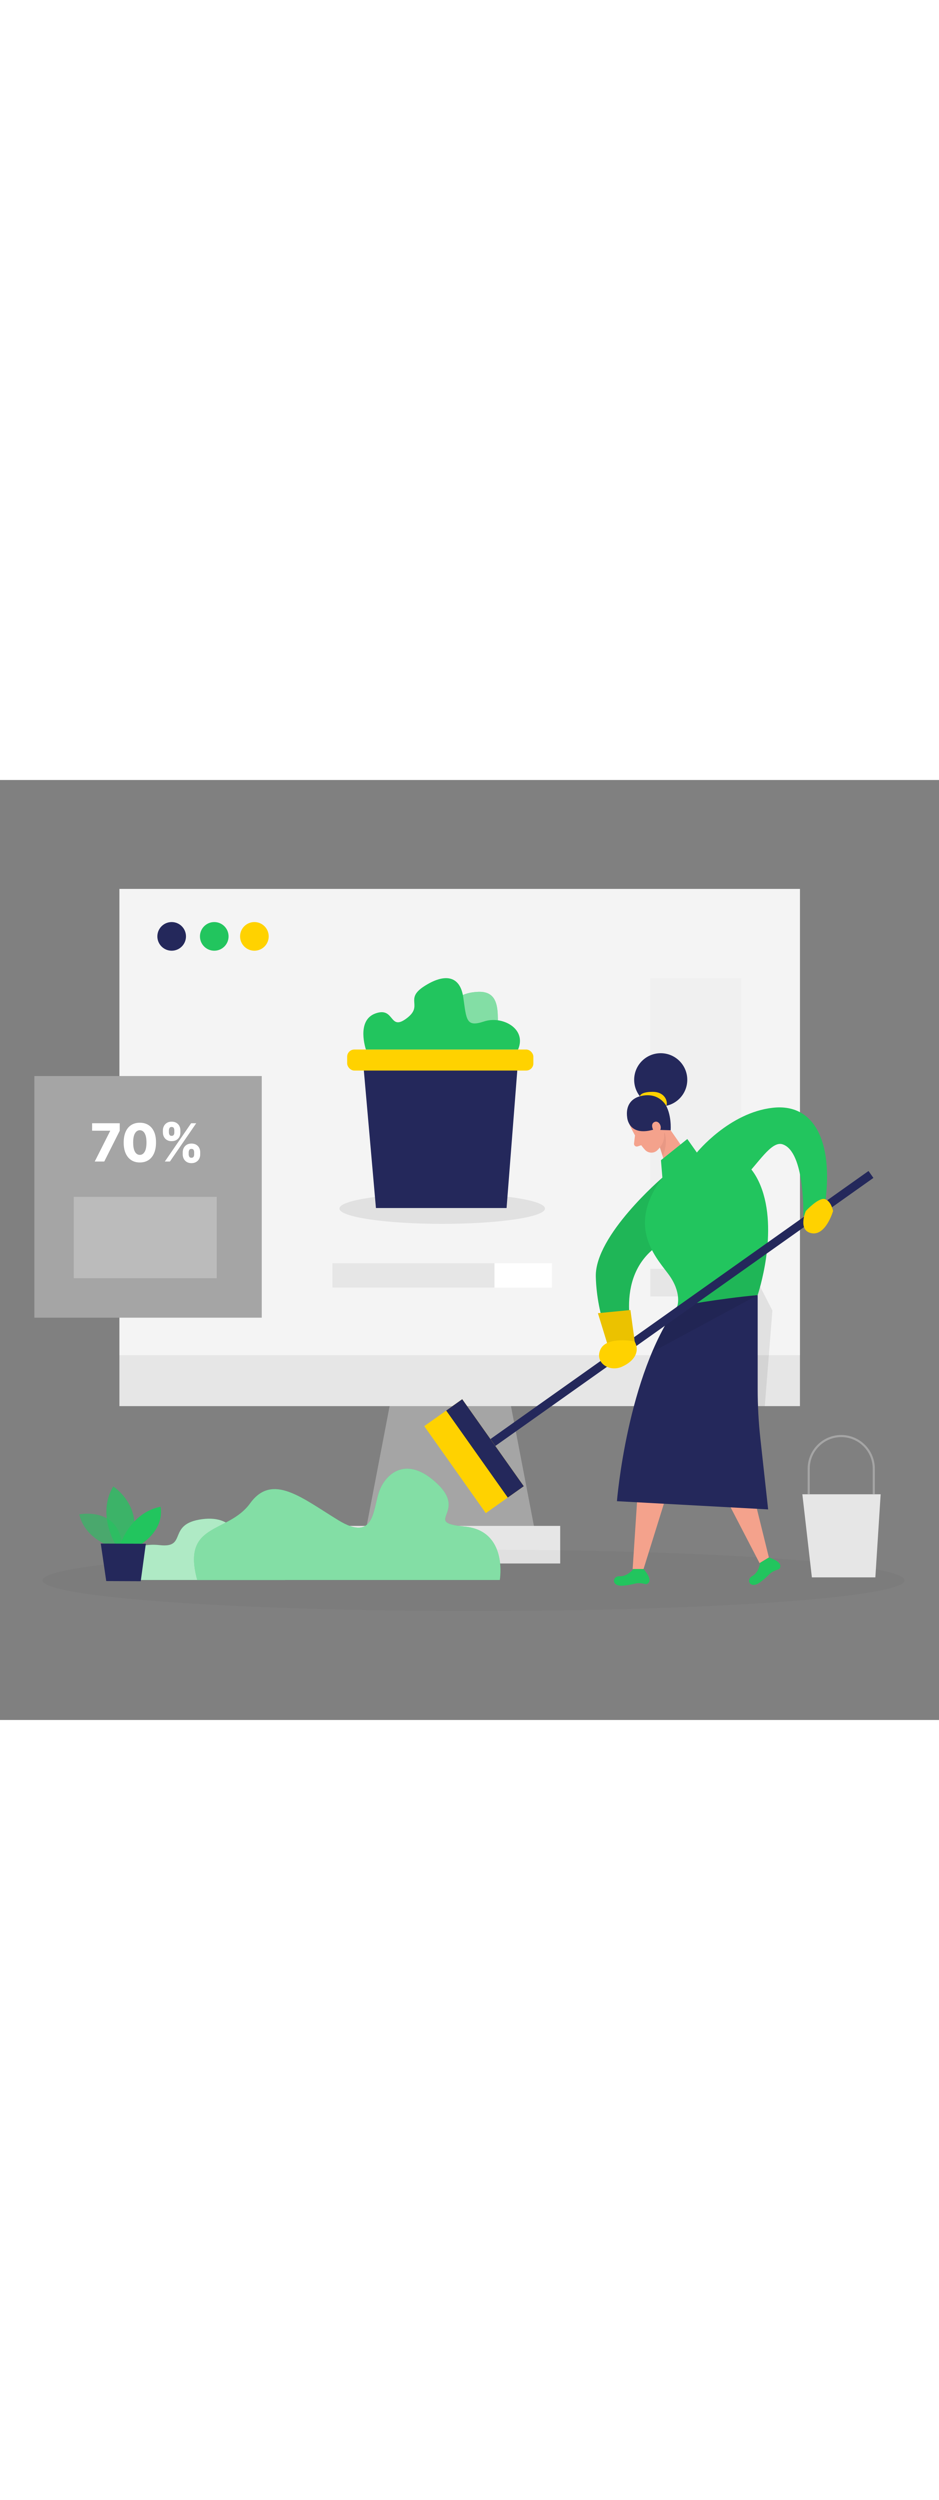 <svg id="_0313_cleaning_pc" xmlns="http://www.w3.org/2000/svg" viewBox="0 0 500 500" data-imageid="cleaning-computer-28" imageName="Cleaning Computer" class="illustrations_image" style="width: 188px;"><rect x="0" y="0" width="500" height="500" fill="#808080" stroke="none"/><defs><style>.cls-1_cleaning-computer-28{fill:#fff;}.cls-2_cleaning-computer-28{fill:#f4a28c;}.cls-3_cleaning-computer-28{fill:#a5a5a5;}.cls-4_cleaning-computer-28{opacity:.58;}.cls-4_cleaning-computer-28,.cls-5_cleaning-computer-28,.cls-6_cleaning-computer-28,.cls-7_cleaning-computer-28,.cls-8_cleaning-computer-28,.cls-9_cleaning-computer-28,.cls-10_cleaning-computer-28,.cls-11_cleaning-computer-28,.cls-12_cleaning-computer-28,.cls-13_cleaning-computer-28{fill:none;}.cls-5_cleaning-computer-28{opacity:.56;}.cls-14_cleaning-computer-28{fill:#ce8172;}.cls-6_cleaning-computer-28{opacity:.44;}.cls-15_cleaning-computer-28{fill:#e6e6e6;}.cls-7_cleaning-computer-28{opacity:.03;}.cls-8_cleaning-computer-28{opacity:.73;}.cls-9_cleaning-computer-28{opacity:.64;}.cls-10_cleaning-computer-28{opacity:.24;}.cls-11_cleaning-computer-28{opacity:.08;}.cls-12_cleaning-computer-28{opacity:.31;}.cls-13_cleaning-computer-28{opacity:.3;}.cls-16_cleaning-computer-28{fill:#24285b;}.cls-17_cleaning-computer-28{fill:#000001;}.cls-18_cleaning-computer-28{fill:#ffd200;}.cls-19_cleaning-computer-28{fill:#68e1fd;}</style></defs><g id="screen_cleaning-computer-28"><polygon class="cls-3_cleaning-computer-28" points="212.38 307.39 193.36 406.56 286.18 406.56 267.16 307.39 212.38 307.39"/><rect class="cls-15_cleaning-computer-28" x="63.59" y="57.95" width="362.36" height="275.1"/><rect class="cls-15_cleaning-computer-28" x="180.67" y="396.76" width="117.62" height="20"/><g class="cls-5_cleaning-computer-28"><rect class="cls-1_cleaning-computer-28" x="63.59" y="57.95" width="362.36" height="248"/></g><circle class="cls-16_cleaning-computer-28" cx="91.41" cy="83.19" r="7.62"/><circle class="cls-19_cleaning-computer-28 targetColor" cx="114.09" cy="83.19" r="7.62" style="fill: rgb(34, 197, 94);"/><circle class="cls-18_cleaning-computer-28" cx="135.46" cy="83.19" r="7.62"/><rect class="cls-15_cleaning-computer-28" x="346.29" y="260.03" width="48.43" height="14.69"/><g class="cls-13_cleaning-computer-28"><rect class="cls-15_cleaning-computer-28" x="346.29" y="105.4" width="48.43" height="132.34"/></g><g class="cls-11_cleaning-computer-28"><path class="cls-17_cleaning-computer-28" d="m383.45,217.62s-25.79,15.84-14.21,34.48c11.57,18.64,16.24,34.5,5.03,36.72-11.21,2.23-29.34,13.66-22.48,44.23h55.45l4.04-50.83-22.3-43.61-5.52-20.99Z"/></g><g class="cls-11_cleaning-computer-28"><ellipse class="cls-17_cleaning-computer-28" cx="235.47" cy="227.96" rx="54.73" ry="8.14"/></g><polygon class="cls-16_cleaning-computer-28" points="193.25 148.97 200.18 227.68 269.74 227.68 275.88 148.97 193.25 148.97"/><path class="cls-19_cleaning-computer-28 targetColor" d="m239.89,126.58s-2.67-13.14,14.66-13.9c17.32-.76,6.13,24.3,13.59,25.1,7.46.8-32.78,13.86-28.25-11.19Z" style="fill: rgb(34, 197, 94);"/><g class="cls-6_cleaning-computer-28"><path class="cls-1_cleaning-computer-28" d="m239.89,126.58s-2.67-13.14,14.66-13.9c17.32-.76,6.13,24.3,13.59,25.1,7.46.8-32.78,13.86-28.25-11.19Z"/></g><rect class="cls-18_cleaning-computer-28" x="184.86" y="143.37" width="99.15" height="11.19" rx="3.82" ry="3.82"/><path class="cls-19_cleaning-computer-28 targetColor" d="m194.85,143.37s-5.33-15.46,5.06-19.19,7.2,9.6,16.52,2.67c9.33-6.93-1.33-10.13,9.33-17.06,10.66-6.93,19.21-6.13,20.93,5.86,1.72,11.99,1.46,15.99,11.05,12.79s22.92,3.73,18.12,14.93h-81.03Z" style="fill: rgb(34, 197, 94);"/><rect class="cls-1_cleaning-computer-28" x="177.01" y="257.03" width="116.88" height="12.99"/><rect class="cls-15_cleaning-computer-28" x="177.01" y="257.03" width="86.29" height="12.99"/></g><g id="sd_cleaning-computer-28" class="cls-7_cleaning-computer-28"><ellipse class="cls-17_cleaning-computer-28" cx="252.18" cy="425.73" rx="229.52" ry="16.32"/></g><g id="progression_cleaning-computer-28"><rect class="cls-3_cleaning-computer-28" x="18.3" y="157.48" width="121.07" height="128.53"/><path class="cls-1_cleaning-computer-28" d="m50.45,202.95l8.21-16.27v-.13h-9.61v-3.97h14.7v4l-8.24,16.37h-5.06Z"/><path class="cls-1_cleaning-computer-28" d="m74.45,203.45c-1.78,0-3.31-.42-4.59-1.27-1.29-.85-2.28-2.06-2.97-3.65-.7-1.59-1.04-3.5-1.03-5.73s.36-4.13,1.05-5.69,1.68-2.75,2.96-3.57,2.81-1.23,4.59-1.23,3.31.41,4.6,1.23,2.28,2.01,2.98,3.57c.7,1.56,1.04,3.46,1.03,5.69,0,2.24-.35,4.16-1.04,5.75-.7,1.59-1.69,2.81-2.97,3.64s-2.82,1.26-4.6,1.26Zm0-4.03c1.06,0,1.92-.54,2.57-1.63.66-1.08.98-2.75.98-5,0-1.47-.15-2.69-.45-3.64-.3-.96-.71-1.67-1.24-2.14s-1.15-.71-1.86-.71c-1.05,0-1.91.53-2.56,1.6-.65,1.06-.98,2.7-.98,4.9,0,1.49.14,2.73.43,3.71.29.98.71,1.71,1.25,2.19.54.48,1.16.72,1.86.72Z"/><path class="cls-1_cleaning-computer-28" d="m86.73,187.48v-1.07c0-.85.19-1.63.56-2.33.36-.71.89-1.27,1.58-1.7.69-.43,1.53-.64,2.51-.64s1.87.21,2.56.64c.7.43,1.22.99,1.58,1.7.36.71.53,1.48.53,2.33v1.07c0,.85-.17,1.62-.53,2.33-.36.7-.89,1.26-1.59,1.68s-1.55.63-2.55.63-1.85-.21-2.53-.64c-.69-.42-1.21-.99-1.57-1.69-.36-.7-.54-1.47-.54-2.31Zm1.04,15.47l14-20.36h2.71l-14,20.36h-2.71Zm2.16-16.54v1.07c.01.44.12.86.32,1.24s.57.57,1.12.57c.58,0,.98-.19,1.18-.57s.3-.79.28-1.24v-1.07c.01-.44-.08-.86-.27-1.26-.19-.39-.59-.59-1.19-.59-.56,0-.93.2-1.13.61-.2.4-.3.82-.31,1.24Zm7.36,12.73v-1.07c0-.84.18-1.61.54-2.32.36-.71.89-1.28,1.58-1.71.69-.43,1.53-.65,2.53-.65s1.87.21,2.57.64c.7.43,1.22.99,1.58,1.7.35.71.53,1.48.52,2.33v1.07c0,.84-.17,1.61-.53,2.32-.36.71-.89,1.28-1.59,1.71s-1.55.65-2.55.65-1.85-.22-2.54-.65c-.69-.43-1.21-1-1.57-1.71-.36-.71-.54-1.48-.54-2.32Zm3.17-1.07v1.07c0,.42.11.83.32,1.22.2.39.59.59,1.15.59s.97-.19,1.17-.57c.21-.38.3-.79.29-1.24v-1.07c.01-.44-.08-.86-.27-1.26-.2-.39-.59-.59-1.19-.59-.56,0-.94.2-1.15.59-.21.39-.32.81-.32,1.26Z"/><g class="cls-10_cleaning-computer-28"><rect class="cls-1_cleaning-computer-28" x="39.26" y="221.74" width="76.14" height="43.28"/></g></g><g id="cleaner_cleaning-computer-28"><path class="cls-19_cleaning-computer-28 targetColor" d="m151.78,425.53s5.91-16-4.51-22.19-19.72,3.1-19.72,3.1c0,0-1.13-15.77-20-13.24-18.87,2.53-7.47,15.49-22.47,13.8s-24.01,7.49-20.35,18.53h87.03Z" style="fill: rgb(34, 197, 94);"/><g class="cls-9_cleaning-computer-28"><path class="cls-1_cleaning-computer-28" d="m151.78,425.53s5.91-16-4.51-22.19-19.72,3.1-19.72,3.1c0,0-1.13-15.77-20-13.24-18.87,2.53-7.47,15.49-22.47,13.8s-24.01,7.49-20.35,18.53h87.03Z"/></g><g id="cleaner-2_cleaning-computer-28"><polygon class="cls-2_cleaning-computer-28" points="351.08 177.65 366.43 199.71 355.89 209.74 349.15 188.46 351.08 177.65"/><g class="cls-12_cleaning-computer-28"><path class="cls-14_cleaning-computer-28" d="m350.4,192.64s2.48-1.89,3.43-5.2c0,0,2.17,5.03-.89,12.52l-2.54-7.32Z"/></g><path class="cls-2_cleaning-computer-28" d="m335.5,183.91s3.73,8.34,8.01,12.88c1.74,1.84,4.69,1.93,6.5.17,2.26-2.19,4.68-5.8,3.22-10.52l-1.49-8.3s-1.12-5.17-7.42-5.9c-6.3-.73-11.35,6.7-8.83,11.67Z"/><path class="cls-2_cleaning-computer-28" d="m338.12,189.04l-.51,4.31c-.13,1.07.9,1.9,1.92,1.56l3.37-1.12-4.77-4.75Z"/><path class="cls-16_cleaning-computer-28" d="m333.99,179.71s.79,9.99,13.79,6.31l9.32.29s.76-8.73-3.38-14.68c-4.14-5.95-21.86-6.26-19.74,8.08Z"/><circle class="cls-16_cleaning-computer-28" cx="351.82" cy="159.47" r="14.14"/><path class="cls-2_cleaning-computer-28" d="m347.78,186.03s-1.65-3.11.79-4.15c2.44-1.05,4.85,3.43,1.94,5.59l-2.74-1.43Z"/><path class="cls-19_cleaning-computer-28 targetColor" d="m352.71,211.52s-36.02,30.7-35.45,52.67c.56,21.97,9.29,38.59,9.29,38.59l11.35-4.16s-13.19-37.24,16.18-53.3c29.37-16.05-1.37-33.8-1.37-33.8Z" style="fill: rgb(34, 197, 94);"/><g class="cls-11_cleaning-computer-28"><path class="cls-17_cleaning-computer-28" d="m352.71,211.52s-36.02,30.7-35.45,52.67c.56,21.97,9.29,38.59,9.29,38.59l11.35-4.16s-13.19-37.24,16.18-53.3c29.37-16.05-1.37-33.8-1.37-33.8Z"/></g><path class="cls-18_cleaning-computer-28" d="m340.74,168.25s.04-2.37,6.8-2.37c6.76,0,8.23,5.44,7.25,7.52,0,0-3.89-7.86-14.04-5.15Z"/><path class="cls-19_cleaning-computer-28 targetColor" d="m352.71,211.52l-.77-9.29,14.04-11.26,5.09,7.2s23.64-7.21,33.78,17.3c10.14,24.5-1.41,58.53-1.41,58.53l-42.81,5.97s2.74-7.32-4.97-17.46c-7.71-10.14-21.58-25.91-2.95-50.98Z" style="fill: rgb(34, 197, 94);"/><rect class="cls-16_cleaning-computer-28" x="360.89" y="157.76" width="4.51" height="246.71" transform="translate(382.61 -177.71) rotate(54.69)"/><rect class="cls-18_cleaning-computer-28" x="224.08" y="347.29" width="56.71" height="24.79" transform="translate(400.01 -54.22) rotate(54.69)"/><rect class="cls-16_cleaning-computer-28" x="229.93" y="350.32" width="56.71" height="10.45" transform="translate(399.1 -60.74) rotate(54.69)"/><path class="cls-19_cleaning-computer-28 targetColor" d="m371.07,198.16s17.16-21.29,40.54-23.82c23.38-2.53,32.67,20.56,27.32,53.8l-11.18,3.88s1.04-34.3-11.07-38.24c-12.11-3.94-28.41,50.46-45.61,4.39Z" style="fill: rgb(34, 197, 94);"/><path class="cls-18_cleaning-computer-28" d="m429.08,229.26s-4.51,10.42,3.1,11.83c7.6,1.41,11.42-11.83,11.42-11.83,0,0-1-5.34-4.38-6.33-3.38-.99-10.14,6.33-10.14,6.33Z"/><polygon class="cls-18_cleaning-computer-28" points="318.38 283.62 335.69 281.93 338.64 303.62 325.67 307.28 318.38 283.62"/><polygon class="cls-2_cleaning-computer-28" points="367.63 339.68 342.68 419.69 336.87 419.69 342.28 337.24 367.63 339.68"/><path class="cls-19_cleaning-computer-28 targetColor" d="m337.29,419.69s-3.21,4.06-7.31,3.86-4.7,5.6,1.9,5c2.52-.23,4.54-.63,6.08-1.04,1.83-.49,3.73-.29,5.56.19.57.15,1.22.02,1.88-.75,1.87-2.2-2.73-7.26-2.73-7.26h-5.38Z" style="fill: rgb(34, 197, 94);"/><polygon class="cls-2_cleaning-computer-28" points="389.32 332.2 409.42 413.56 404.45 416.57 366.38 343.23 389.32 332.2"/><path class="cls-19_cleaning-computer-28 targetColor" d="m404.82,416.35s-.64,5.14-4.25,7.09c-3.61,1.95-1.12,7.22,4.21,3.29,2.03-1.5,3.56-2.89,4.66-4.04,1.31-1.37,3.04-2.18,4.86-2.71.57-.17,1.06-.62,1.22-1.62.46-2.85-6.09-4.8-6.09-4.8l-4.6,2.79Z" style="fill: rgb(34, 197, 94);"/><g class="cls-11_cleaning-computer-28"><polygon class="cls-17_cleaning-computer-28" points="318.38 283.62 335.69 281.93 338.64 303.62 325.67 307.28 318.38 283.62"/></g><path class="cls-18_cleaning-computer-28" d="m337.9,298.62s-14.73-2.88-18.11,4.16c-3.38,7.04,4.57,12.39,11.44,9.29,6.87-3.1,9.57-8.32,6.67-13.45Z"/><path class="cls-16_cleaning-computer-28" d="m403.45,273.99v50.12c0,8.75.48,17.49,1.43,26.18l4.14,37.7-80.51-4.37s5.36-67.04,32.12-103.65c0,0,22.39-4.13,42.81-5.97Z"/><polygon class="cls-15_cleaning-computer-28" points="427.24 379.95 468.93 379.95 466.11 424.15 432.31 424.15 427.24 379.95"/><path class="cls-3_cleaning-computer-28" d="m465.83,379.95h-1.12v-13.66c0-9.24-7.52-16.76-16.76-16.76s-16.76,7.52-16.76,16.76v13.66h-1.12v-13.66c0-9.86,8.02-17.88,17.88-17.88s17.88,8.02,17.88,17.88v13.66Z"/><path class="cls-19_cleaning-computer-28 targetColor" d="m266.13,425.53s4.51-26.14-18.59-28.39c-23.1-2.25,1.69-7.19-14.65-22.75-16.34-15.56-27.6-5.44-30.98,4.08-3.38,9.52-2.35,27.12-21.73,15.29-19.39-11.83-35.16-25.35-46.99-9.01-11.83,16.34-36.62,10.03-28.17,40.78h161.11Z" style="fill: rgb(34, 197, 94);"/><g class="cls-6_cleaning-computer-28"><path class="cls-1_cleaning-computer-28" d="m266.13,425.53s4.51-26.14-18.59-28.39c-23.1-2.25,1.69-7.19-14.65-22.75-16.34-15.56-27.6-5.44-30.98,4.08-3.38,9.52-2.35,27.12-21.73,15.29-19.39-11.83-35.16-25.35-46.99-9.01-11.83,16.34-36.62,10.03-28.17,40.78h161.11Z"/></g><g class="cls-11_cleaning-computer-28"><path class="cls-17_cleaning-computer-28" d="m347.24,304.3l56.21-30.31s4.06-13.7,4.77-22.05l-45.07,31.94-9.46,6.71s-5.43,11.29-6.44,13.71Z"/></g></g></g><g id="plant_cleaning-computer-28"><g class="cls-4_cleaning-computer-28"><path class="cls-19_cleaning-computer-28 targetColor" d="m59.73,407.95s-14.39-3.93-17.52-17.32c0,0,22.29-4.51,22.93,18.5l-5.41-1.18Z" style="fill: rgb(34, 197, 94);"/></g><g class="cls-8_cleaning-computer-28"><path class="cls-19_cleaning-computer-28 targetColor" d="m61.5,406.53s-10.05-15.89-1.21-30.75c0,0,16.95,10.76,9.42,30.78l-8.21-.03Z" style="fill: rgb(34, 197, 94);"/></g><path class="cls-19_cleaning-computer-28 targetColor" d="m64.09,406.54s5.31-16.78,21.36-19.96c0,0,3.01,10.9-10.4,20.01l-10.97-.05Z" style="fill: rgb(34, 197, 94);"/><polygon class="cls-16_cleaning-computer-28" points="53.66 406.16 56.57 426.11 74.94 426.19 77.65 406.26 53.66 406.16"/></g></svg>